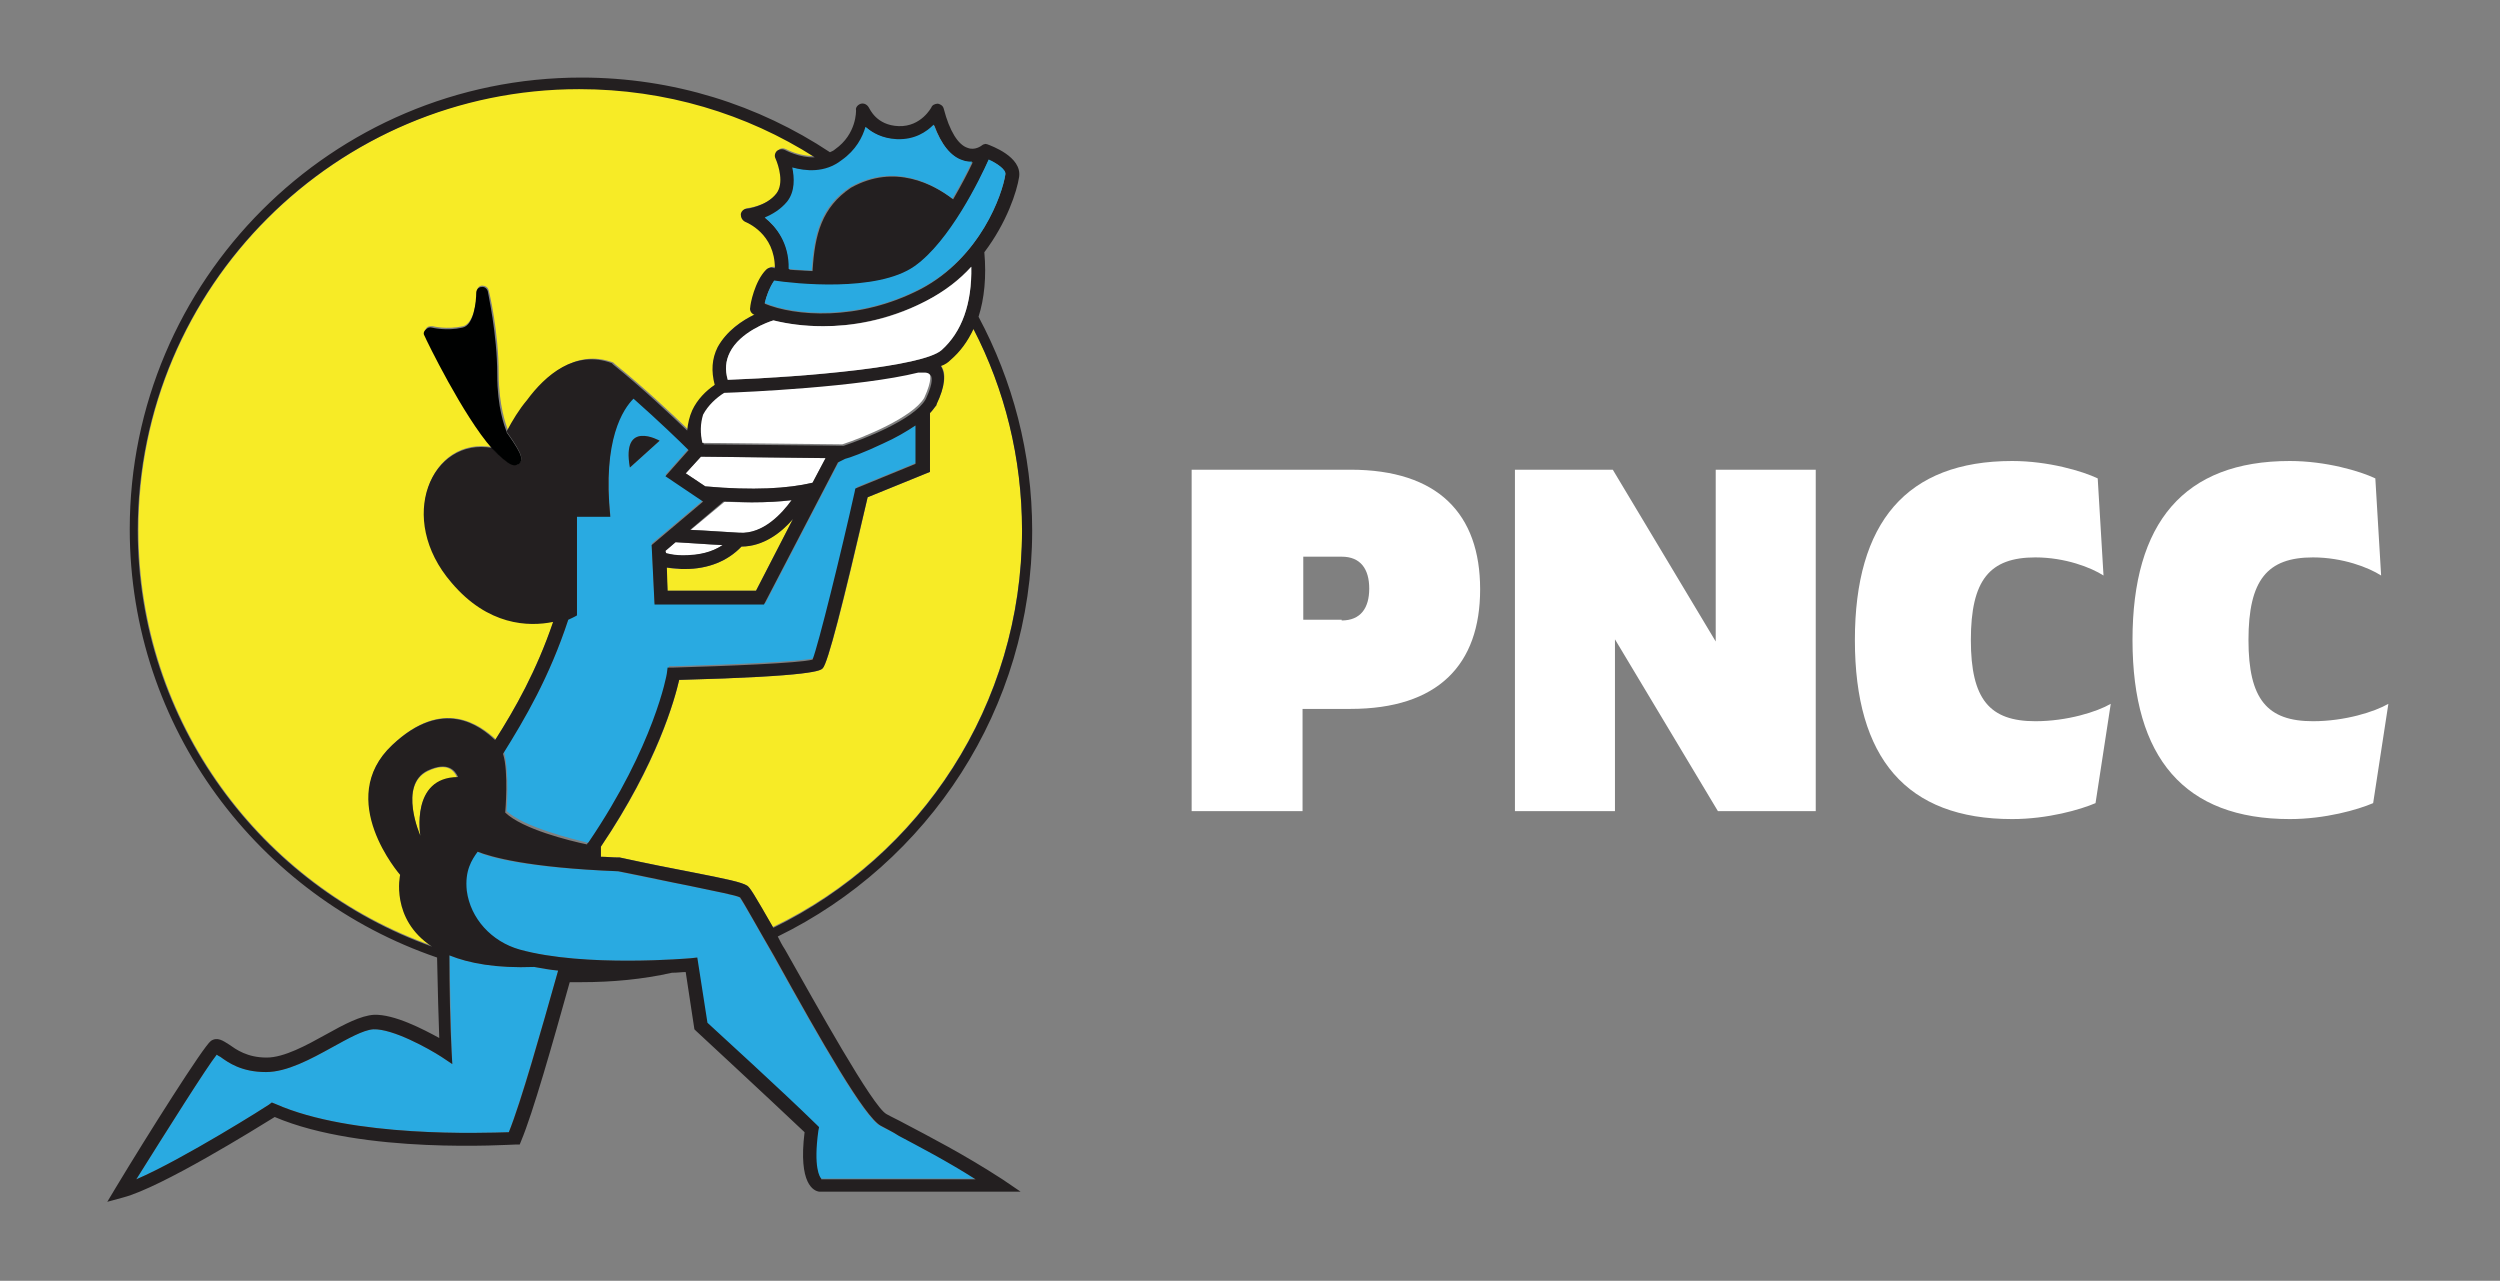 <?xml version="1.0" encoding="utf-8"?>
<!-- Generator: Adobe Illustrator 16.0.0, SVG Export Plug-In . SVG Version: 6.00 Build 0)  -->
<!DOCTYPE svg PUBLIC "-//W3C//DTD SVG 1.1//EN" "http://www.w3.org/Graphics/SVG/1.1/DTD/svg11.dtd">
<svg version="1.1" id="Layer_4" xmlns="http://www.w3.org/2000/svg" xmlns:xlink="http://www.w3.org/1999/xlink" x="0px" y="0px"
	 width="344.9px" height="176.7px" viewBox="0 0 344.9 176.7" style="enable-background:new 0 0 344.9 176.7;" xml:space="preserve"
	>
<rect x="0" y="0" width="344.9" height="176.7" fill="#808080" stroke="none"/>
<style type="text/css">
<![CDATA[
	.st0{fill:#231F20;}
	.st1{fill:#F7EB26;}
	.st2{fill:#29AAE1;}
	.st3{fill:#FFFFFF;}
	.st4{fill:none;}
	.st5{fill:#000101;}
]]>
</style>
<g>
	<g>
		<path class="st1" d="M104.3,81.5l5.1-9.9c-1.6,1.8-4.1,3.8-7.1,3.8c0,0,0,0,0,0c-1.9,2-4.6,3.1-7.8,3.1c-0.2,0-0.3,0-0.5,0
			c-0.8,0-1.5-0.1-2.1-0.2l0.2,3.2H104.3z"/>
		<path class="st1" d="M141,73.1c0-10-2.4-19.4-6.7-27.8c-0.8,1.7-1.9,3.2-3.2,4.3c-0.3,0.3-0.8,0.5-1.3,0.8
			c0.8,1.1,0.6,2.8-0.6,5.3l0,0.1c-0.2,0.4-0.5,0.8-0.9,1.1v8.2l-8.6,3.5c-3.4,15-5.5,22.9-6.2,23.6c-0.3,0.3-1.1,1.1-19.8,1.6
			c-0.6,2.6-2.9,11.4-10.8,23v1.4c0.8,0,1.5,0.1,2.4,0.1l0.2,0c4.1,0.9,7.3,1.5,9.8,2c5.1,1,7,1.4,7.8,1.9c0.4,0.3,0.9,1.1,3.5,5.7
			C127,118.1,141,97.2,141,73.1z"/>
		<path class="st1" d="M59,106.4c-4.1,2-1,9-1,9s-1.4-8.2,5.1-8C62.7,106.3,61.7,105.1,59,106.4z"/>
		<path class="st1" d="M19.1,73.1c0,26.5,17,49.1,40.6,57.4c-5.8-3.7-4.4-9.9-4.4-9.9s-9.1-10.4-1.1-17.9c7-6.6,12.1-2.6,14.2-0.7
			c2.7-4.3,5.6-9.5,8-16.3c-3.4,0.6-9,0.4-14-5.4c-7.7-9-2.8-20.2,5.6-18.6c-4-4.5-9.1-15-9.3-15.5c-0.1-0.3-0.1-0.6,0.1-0.9
			s0.5-0.3,0.9-0.3c0,0,1.9,0.5,4.2,0c1.5-0.4,1.9-3.7,1.9-4.8c0-0.4,0.3-0.8,0.7-0.8c0.4,0,0.8,0.2,0.9,0.6
			c0.1,0.2,1.4,5.8,1.4,11.5c0,4.4,1,7.1,1.3,7.9c0.8-1.5,1.7-3,2.8-4.3c2.5-3.3,6.5-7,11.7-5.1l0.1,0.1l0.1,0.1
			c4.1,3.3,7.9,6.9,10.2,9.1c0-1,0.2-1.9,0.7-2.8c0.7-1.5,2-2.7,3.1-3.5c-0.5-1.9-0.4-3.6,0.4-5.2c1.1-2.3,3.4-3.7,5.1-4.5
			c0,0-0.1,0-0.1,0c-0.4-0.2-0.6-0.6-0.5-1c0.1-0.4,0.6-3.5,2.2-5.2c0.2-0.2,0.5-0.3,0.8-0.3c0,0,0.1,0,0.4,0.1
			c0-4.8-3.9-6.3-4.1-6.4c-0.4-0.2-0.6-0.6-0.6-1s0.4-0.8,0.8-0.8c0,0,2.7-0.3,4.1-2.1c1-1.4,0.3-3.9-0.1-4.8
			c-0.2-0.4-0.1-0.8,0.2-1.1c0.3-0.3,0.7-0.3,1.1-0.1c0,0,2,1.1,4.3,0.9c-9.4-5.9-20.5-9.4-32.5-9.4C46.5,12.2,19.1,39.5,19.1,73.1z
			"/>
		<path class="st3" d="M99.7,75.2c-2.1-0.1-4.5-0.3-6.5-0.4L91.8,76l0,0.4c0.7,0.1,1.4,0.2,2.3,0.3C96.3,76.7,98.2,76.2,99.7,75.2z"
			/>
		<path class="st3" d="M95.3,73.1c2.3,0.1,4.8,0.3,6.8,0.4c3.3,0.2,5.9-2.7,7.2-4.5c-1.6,0.2-3.4,0.3-5.5,0.3c-1.2,0-2.5,0-3.8-0.1
			L95.3,73.1z"/>
		<path class="st3" d="M96.7,63l-2.1,2.3l2.7,1.8c6.7,0.6,11.4,0.3,14.8-0.5l1.8-3.4L96.7,63z"/>
		<path class="st2" d="M69.9,111.9c2.4,2.2,8.9,3.8,11.3,4.4v-0.1l0.2-0.2c9-13.3,10.8-23.2,10.8-23.3l0.1-0.8l0.8,0
			c7.1-0.2,17.4-0.6,19.2-1.1c0.8-2,3.9-15,5.8-23.1l0.1-0.5l8.3-3.4v-5.3c-1.2,0.8-2.7,1.7-4.5,2.5c-2.5,1.2-4.8,1.9-5.2,2.1
			l-1,0.5l-10.2,19.6H90.3l-0.4-8.2l7.1-6l-5.2-3.5l3.2-3.6c-1.2-1.2-4.1-4-7.6-7.1c-1.4,1.4-4.3,5.6-3.2,16.3h-4.6v13.5
			c0,0-0.4,0.2-1.1,0.5c-2.5,7.9-5.9,13.7-9,18.5C70.3,106.3,69.9,111.9,69.9,111.9z M91,60.8l-4.1,3.7C85.7,57.8,91,60.8,91,60.8z"
			/>
		<path class="st2" d="M77,133.9c-1.1-0.1-2.2-0.3-3.3-0.5c-5.2,0.2-9-0.5-11.7-1.6c0.1,4.5,0.2,9.3,0.3,13.2l0.1,1.8l-1.5-1
			c-1.7-1.1-6.7-3.9-9.4-3.8c-1.4,0.1-3.5,1.2-5.7,2.5c-2.9,1.6-6.2,3.4-9.1,3.4c-3.3,0-5.2-1.3-6.3-2.1c-0.2-0.1-0.4-0.3-0.5-0.3
			c-1.3,1.6-6.9,10.5-11.1,17.2c6.6-2.8,18.2-10.2,18.3-10.3l0.4-0.3l0.5,0.2c10.6,4.7,28.8,4,32.2,3.9
			C71.8,152,74.6,142.4,77,133.9z"/>
		<path class="st0" d="M91,60.8c0,0-5.3-3-4.1,3.7L91,60.8z"/>
		<path class="st2" d="M121.4,155.3c-2.2-1.2-8-11.3-14.7-23.4c-2.1-3.7-4.2-7.5-4.7-8.1c-0.6-0.3-3.2-0.8-7-1.6
			c-2.5-0.5-5.7-1.1-9.8-2c-12.7-0.5-17.7-1.9-19.4-2.7c-0.8,1.1-1.8,2.6-1.5,5.4c0.4,3.8,3.4,7,7.3,8.1c9.1,2.5,23.5,1.2,23.6,1.2
			l0.9-0.1l1.4,9c1.5,1.4,10.1,9.3,15.1,14.1l0.3,0.3l-0.1,0.5c-0.7,5.1,0.2,6.4,0.4,6.6h21.3c-4.1-2.6-7.8-4.6-10.6-6
			C123,156.1,122.1,155.7,121.4,155.3z"/>
		<path class="st0" d="M124.8,155c-0.9-0.5-1.8-0.9-2.5-1.3c-1.9-1-9.7-15.1-14-22.7c-0.4-0.6-0.7-1.2-1-1.8
			c20.7-10.1,35.1-31.4,35.1-56c0-10.7-2.7-20.7-7.4-29.5c0.8-2.5,1.1-5.5,0.8-8.9c3.1-4.1,4.5-8.4,4.8-10.4
			c0.4-2.8-3.9-4.3-4.4-4.5c-0.1,0-0.3-0.1-0.4,0c0,0,0,0,0,0c-0.1,0-0.3,0.1-0.4,0.2c0,0,0,0,0,0c0,0-0.9,0.7-1.9,0.3
			c-1.3-0.4-2.5-2.3-3.3-5.4c-0.1-0.4-0.4-0.6-0.8-0.7c-0.4,0-0.8,0.2-0.9,0.5c0,0-1.4,2.7-4.5,2.6c-3.1-0.1-4-2.4-4.1-2.5
			c-0.2-0.4-0.6-0.7-1.1-0.6c-0.4,0.1-0.8,0.5-0.7,0.9c0,0.1,0.1,3.3-2.9,5.4c-0.2,0.2-0.5,0.3-0.7,0.4
			c-9.8-6.5-21.6-10.3-34.3-10.3c-34.4,0-62.3,28-62.3,62.3c0,27.4,17.8,50.7,42.4,59.1c0.1,4.5,0.2,8.7,0.3,11.1
			c-2.2-1.2-6.2-3.3-9-3.2c-1.8,0.1-4.1,1.3-6.6,2.7c-2.7,1.5-5.8,3.2-8.2,3.2c-2.7,0-4.2-1.1-5.2-1.8c-0.8-0.5-1.6-1.1-2.5-0.5
			c-1,0.7-8.7,12.9-13.1,20.2l-1.2,2l2.2-0.6c5.3-1.4,18.3-9.5,20.9-11.1c12.2,5.2,32.4,3.8,33.2,3.8l0.6,0l0.2-0.5
			c1.6-3.8,4.3-13.3,6.7-21.9c0.5,0,1.1,0,1.6,0c4.3,0,8.5-0.4,12.5-1.3c0.8,0,1.4-0.1,1.9-0.1l1.2,7.9l0.2,0.2
			c0.1,0.1,9.4,8.7,15,14c-0.9,7.2,1.3,8.1,2,8.2l27.8,0l-2.5-1.7C132.9,159.2,128.2,156.8,124.8,155z M113.3,162.6
			c-0.2-0.2-1.1-1.5-0.4-6.6l0.1-0.5l-0.3-0.3c-5-4.9-13.6-12.7-15.1-14.1l-1.4-9l-0.9,0.1c-0.1,0-14.6,1.3-23.6-1.2
			c-3.9-1.1-6.8-4.3-7.3-8.1c-0.3-2.8,0.7-4.3,1.5-5.4c1.8,0.7,6.8,2.2,19.4,2.7c4.1,0.8,7.2,1.5,9.8,2c3.8,0.8,6.4,1.3,7,1.6
			c0.5,0.7,2.6,4.5,4.7,8.1c6.7,12.1,12.5,22.2,14.7,23.4c0.7,0.4,1.6,0.8,2.5,1.4c2.8,1.5,6.5,3.4,10.6,6H113.3z M38,152.3
			l-0.5-0.2l-0.4,0.3c-0.1,0.1-11.8,7.5-18.3,10.3c4.2-6.7,9.8-15.6,11.1-17.2c0.1,0.1,0.3,0.2,0.5,0.3c1.1,0.8,2.9,2.1,6.3,2.1
			c2.9,0,6.2-1.8,9.1-3.4c2.2-1.2,4.3-2.4,5.7-2.5c2.7-0.1,7.7,2.7,9.4,3.8l1.5,1l-0.1-1.8c-0.2-3.9-0.3-8.7-0.3-13.2
			c2.7,1.1,6.5,1.8,11.7,1.6c1.1,0.2,2.2,0.4,3.3,0.5c-2.4,8.5-5.1,18.1-6.8,22.3C66.7,156.3,48.6,157,38,152.3z M119.5,17.6
			c0.9,0.8,2.3,1.6,4.3,1.7c2.4,0.1,4.1-1,5.1-2c1,2.7,2.3,4.4,4,4.9c0.5,0.1,0.9,0.2,1.3,0.2c-0.6,1.3-1.6,3.2-2.7,5.1
			c-2.6-2-8-5-14.1-1.6c-4,2.7-5,6.4-5.3,11.5c-1.2-0.1-2.3-0.1-3.2-0.2c0.1-3.7-1.8-5.9-3.3-7.1c1-0.4,2.3-1.1,3.1-2.2
			c1.1-1.4,1-3.3,0.7-4.7c1.8,0.5,4.5,0.9,6.9-0.8C118.2,20.8,119.1,19,119.5,17.6z M138.7,24.1c-0.4,2.7-3.5,11.5-11.7,15.8
			c-8.7,4.5-17.4,3.7-21.5,2c0.2-0.9,0.6-2.2,1.3-3.1c2.6,0.4,14.2,1.7,19.4-2c4.9-3.4,9-12,10.2-14.7
			C137.5,22.5,138.8,23.4,138.7,24.1z M129.9,48.3c-2.6,2.3-18.8,3.7-29.5,4.1c-0.4-1.4-0.3-2.6,0.3-3.8c1.4-2.8,5.3-4.2,6-4.4
			c0,0,0,0,0,0c2,0.5,4.3,0.8,6.7,0.8c0.1,0,0.2,0,0.3,0c3.4,0,8.6-0.7,14.1-3.5c2.5-1.3,4.5-2.9,6.2-4.7
			C134.1,41.9,132.7,45.8,129.9,48.3z M79.6,84.9V71.3h4.6C83.1,60.6,86,56.4,87.4,55c3.5,3.1,6.4,5.9,7.6,7.1l-3.2,3.6l5.2,3.5
			l-7.1,6l0.4,8.2h15.1l10.2-19.6l1-0.5c0.5-0.1,2.7-0.9,5.2-2.1c1.8-0.8,3.3-1.7,4.5-2.5v5.3l-8.3,3.4l-0.1,0.5
			c-1.8,8.1-5,21.1-5.8,23.1c-1.8,0.5-12.2,0.9-19.2,1.1l-0.8,0l-0.1,0.8c0,0.1-1.7,9.9-10.8,23.3l-0.2,0.2v0.1
			c-2.4-0.5-8.9-2.1-11.3-4.4c0,0,0.5-5.6-0.3-8.1c3-4.8,6.4-10.6,9-18.5C79.3,85.1,79.6,84.9,79.6,84.9z M97.2,57.4
			c0.6-1.3,1.8-2.3,2.9-3c3-0.1,18.7-0.8,26.8-2.8l0.7,0l0.1,0c0.1,0,0.6,0,0.7,0.2c0.1,0.1,0.5,0.8-0.7,3.3
			c-1.6,2.8-8.6,5.5-11.3,6.4l-19.3-0.2C96.6,59.8,96.6,58.5,97.2,57.4z M91.8,76l1.4-1.2c2,0.1,4.3,0.3,6.5,0.4
			c-1.5,1-3.3,1.4-5.5,1.4c-0.9,0-1.6-0.1-2.3-0.3L91.8,76z M103.7,69.3c2,0,3.9-0.1,5.5-0.3c-1.3,1.8-3.9,4.7-7.2,4.5
			c-2-0.1-4.5-0.3-6.8-0.4l4.6-3.9C101.2,69.2,102.5,69.3,103.7,69.3z M94,78.5c0.2,0,0.3,0,0.5,0c3.2,0,5.9-1.1,7.8-3.1
			c0,0,0,0,0,0c3,0,5.5-1.9,7.1-3.8l-5.1,9.9H92.1L92,78.3C92.6,78.4,93.3,78.4,94,78.5z M97.3,67.1l-2.7-1.8l2.1-2.3l17.2,0.2
			l-1.8,3.4C108.7,67.4,103.9,67.7,97.3,67.1z M58,115.3c0,0-3.1-7,1-9c2.8-1.3,3.8,0,4.2,0.9C56.6,107.2,58,115.3,58,115.3z
			 M103.1,122.2c-0.8-0.5-2.7-0.9-7.8-1.9c-2.6-0.5-5.7-1.1-9.8-2l-0.2,0c-0.8,0-1.6-0.1-2.4-0.1v-1.4c7.8-11.6,10.2-20.4,10.8-23
			c18.7-0.5,19.5-1.3,19.8-1.6c0.7-0.7,2.7-8.6,6.2-23.6l8.6-3.5V57c0.4-0.4,0.6-0.8,0.9-1.1l0-0.1c1.2-2.5,1.3-4.2,0.6-5.3
			c0.6-0.2,1-0.5,1.3-0.8c1.4-1.2,2.4-2.6,3.2-4.3c4.3,8.3,6.7,17.8,6.7,27.8c0,24.1-14,44.9-34.3,54.8
			C104,123.3,103.5,122.5,103.1,122.2z M108.3,20.7c-0.4-0.2-0.8-0.1-1.1,0.1c-0.3,0.3-0.4,0.7-0.2,1.1c0.4,0.9,1.2,3.4,0.1,4.8
			c-1.4,1.8-4.1,2.1-4.1,2.1c-0.4,0-0.8,0.4-0.8,0.8s0.2,0.8,0.6,1c0.2,0.1,4.1,1.6,4.1,6.4c-0.2,0-0.4-0.1-0.4-0.1
			c-0.3,0-0.6,0.1-0.8,0.3c-1.6,1.6-2.2,4.8-2.2,5.2c-0.1,0.4,0.1,0.8,0.5,1c0,0,0.1,0,0.1,0c-1.7,0.8-3.9,2.3-5.1,4.5
			c-0.8,1.6-0.9,3.3-0.4,5.2c-1.2,0.8-2.4,2-3.1,3.5c-0.4,0.9-0.6,1.8-0.7,2.8c-2.3-2.2-6.1-5.8-10.2-9.1l-0.1-0.1l-0.1-0.1
			c-5.1-1.9-9.2,1.7-11.7,5.1c-1.1,1.3-2,2.8-2.8,4.3c0,0.1,0.1,0.2,0.1,0.2c2.3,3.2,2.1,3.8,1.6,4.2c-0.2,0.2-0.4,0.2-0.6,0.2
			c-0.6,0-1.3-0.6-2.3-1.5c-0.3-0.2-0.5-0.5-0.8-0.8c-8.4-1.5-13.3,9.7-5.6,18.6c5,5.9,10.6,6.1,14,5.4c-2.3,6.8-5.2,11.9-8,16.3
			c-2.1-2-7.2-5.9-14.2,0.7c-8,7.5,1.1,17.9,1.1,17.9s-1.4,6.1,4.4,9.9c-23.6-8.4-40.6-31-40.6-57.4c0-33.6,27.3-60.9,60.9-60.9
			c11.9,0,23.1,3.4,32.5,9.4C110.3,21.8,108.3,20.7,108.3,20.7z"/>
		<path class="st3" d="M96.9,61.1l19.3,0.2c2.8-0.9,9.7-3.7,11.3-6.4c1.2-2.6,0.8-3.3,0.7-3.3c-0.2-0.2-0.6-0.2-0.7-0.2l-0.1,0
			l-0.7,0c-8.1,2-23.8,2.7-26.8,2.8c-1.1,0.7-2.2,1.7-2.9,3C96.6,58.5,96.6,59.8,96.9,61.1z"/>
		<path class="st3" d="M127.8,41.5c-5.5,2.9-10.7,3.5-14.1,3.5c-0.1,0-0.2,0-0.3,0c-2.4,0-4.7-0.3-6.7-0.8c0,0,0,0,0,0
			c-0.7,0.2-4.6,1.6-6,4.4c-0.6,1.2-0.7,2.4-0.3,3.8c10.7-0.4,26.9-1.8,29.5-4.1c2.8-2.5,4.2-6.4,4.1-11.5
			C132.4,38.6,130.3,40.2,127.8,41.5z"/>
		<path class="st2" d="M109.3,23.1c0.3,1.4,0.4,3.3-0.7,4.7c-0.9,1.1-2.1,1.8-3.1,2.2c1.5,1.2,3.4,3.5,3.3,7.1
			c0.9,0.1,2,0.2,3.2,0.2c0.3-5,1.2-8.8,5.3-11.5c6.1-3.4,11.5-0.4,14.1,1.6c1.1-1.9,2.1-3.8,2.7-5.1c-0.4,0-0.8,0-1.3-0.2
			c-1.6-0.5-3-2.2-4-4.9c-1,1-2.6,2.1-5.1,2c-2-0.1-3.4-0.9-4.3-1.7c-0.4,1.4-1.3,3.2-3.3,4.6C113.8,23.9,111.1,23.6,109.3,23.1z"/>
		<path class="st2" d="M136.4,22c-1.2,2.7-5.4,11.3-10.2,14.7c-5.2,3.7-16.8,2.4-19.4,2c-0.6,0.9-1.1,2.2-1.3,3.1
			c4.1,1.7,12.8,2.5,21.5-2c8.3-4.3,11.3-13,11.7-15.8C138.8,23.4,137.5,22.5,136.4,22z"/>
		<path class="st5" d="M67.3,40.2c-0.1-0.4-0.5-0.7-0.9-0.6c-0.4,0-0.7,0.4-0.7,0.8c0,1.1-0.3,4.5-1.9,4.8c-2.2,0.5-4.2,0-4.2,0
			c-0.3-0.1-0.6,0-0.9,0.3s-0.3,0.6-0.1,0.9c0.2,0.5,5.3,11,9.3,15.5c0.3,0.3,0.6,0.6,0.8,0.8c1,0.9,1.7,1.5,2.3,1.5
			c0.2,0,0.4-0.1,0.6-0.2c0.5-0.5,0.7-1-1.6-4.2c0,0-0.1-0.1-0.1-0.2c-0.3-0.8-1.3-3.4-1.3-7.9C68.6,46,67.3,40.4,67.3,40.2z"/>
	</g>
	<g>
		<path class="st3" d="M164.4,64.8h21.9c12.1,0,17.9,6.1,17.9,16.5c0,10.4-5.8,16.5-17.9,16.5h-6.6v14.1h-15.3V64.8z M185.1,85.6
			c2.6,0,3.8-1.7,3.8-4.4c0-2.7-1.2-4.4-3.8-4.4h-5.3v8.7H185.1z"/>
		<path class="st3" d="M250.5,64.8v47.1H237l-14.2-23.7v23.7h-13.8V64.8h13.5l14.2,23.7V64.8H250.5z"/>
		<path class="st3" d="M255.9,88.3c0-16.2,7.1-24.7,21.7-24.7c5,0,9.7,1.4,11.8,2.4l0.8,13.4c-1.7-1.1-5.3-2.5-9.4-2.5
			c-6.3,0-8.9,3.1-8.9,11.4c0,8.2,2.6,11.2,8.9,11.2c4.4,0,8.5-1.3,10.4-2.4l-2.1,13.7c-2.1,0.9-6.6,2.2-11.5,2.2
			C263,113,255.9,104.6,255.9,88.3z"/>
		<path class="st3" d="M294.2,88.3c0-16.2,7.1-24.7,21.7-24.7c5,0,9.7,1.4,11.8,2.4l0.8,13.4c-1.7-1.1-5.3-2.5-9.4-2.5
			c-6.3,0-8.9,3.1-8.9,11.4c0,8.2,2.6,11.2,8.9,11.2c4.4,0,8.5-1.3,10.4-2.4l-2.1,13.7c-2.1,0.9-6.6,2.2-11.5,2.2
			C301.4,113,294.2,104.6,294.2,88.3z"/>
	</g>
</g>
<rect y="0" class="st4" width="344.2" height="176.7"/>
</svg>
